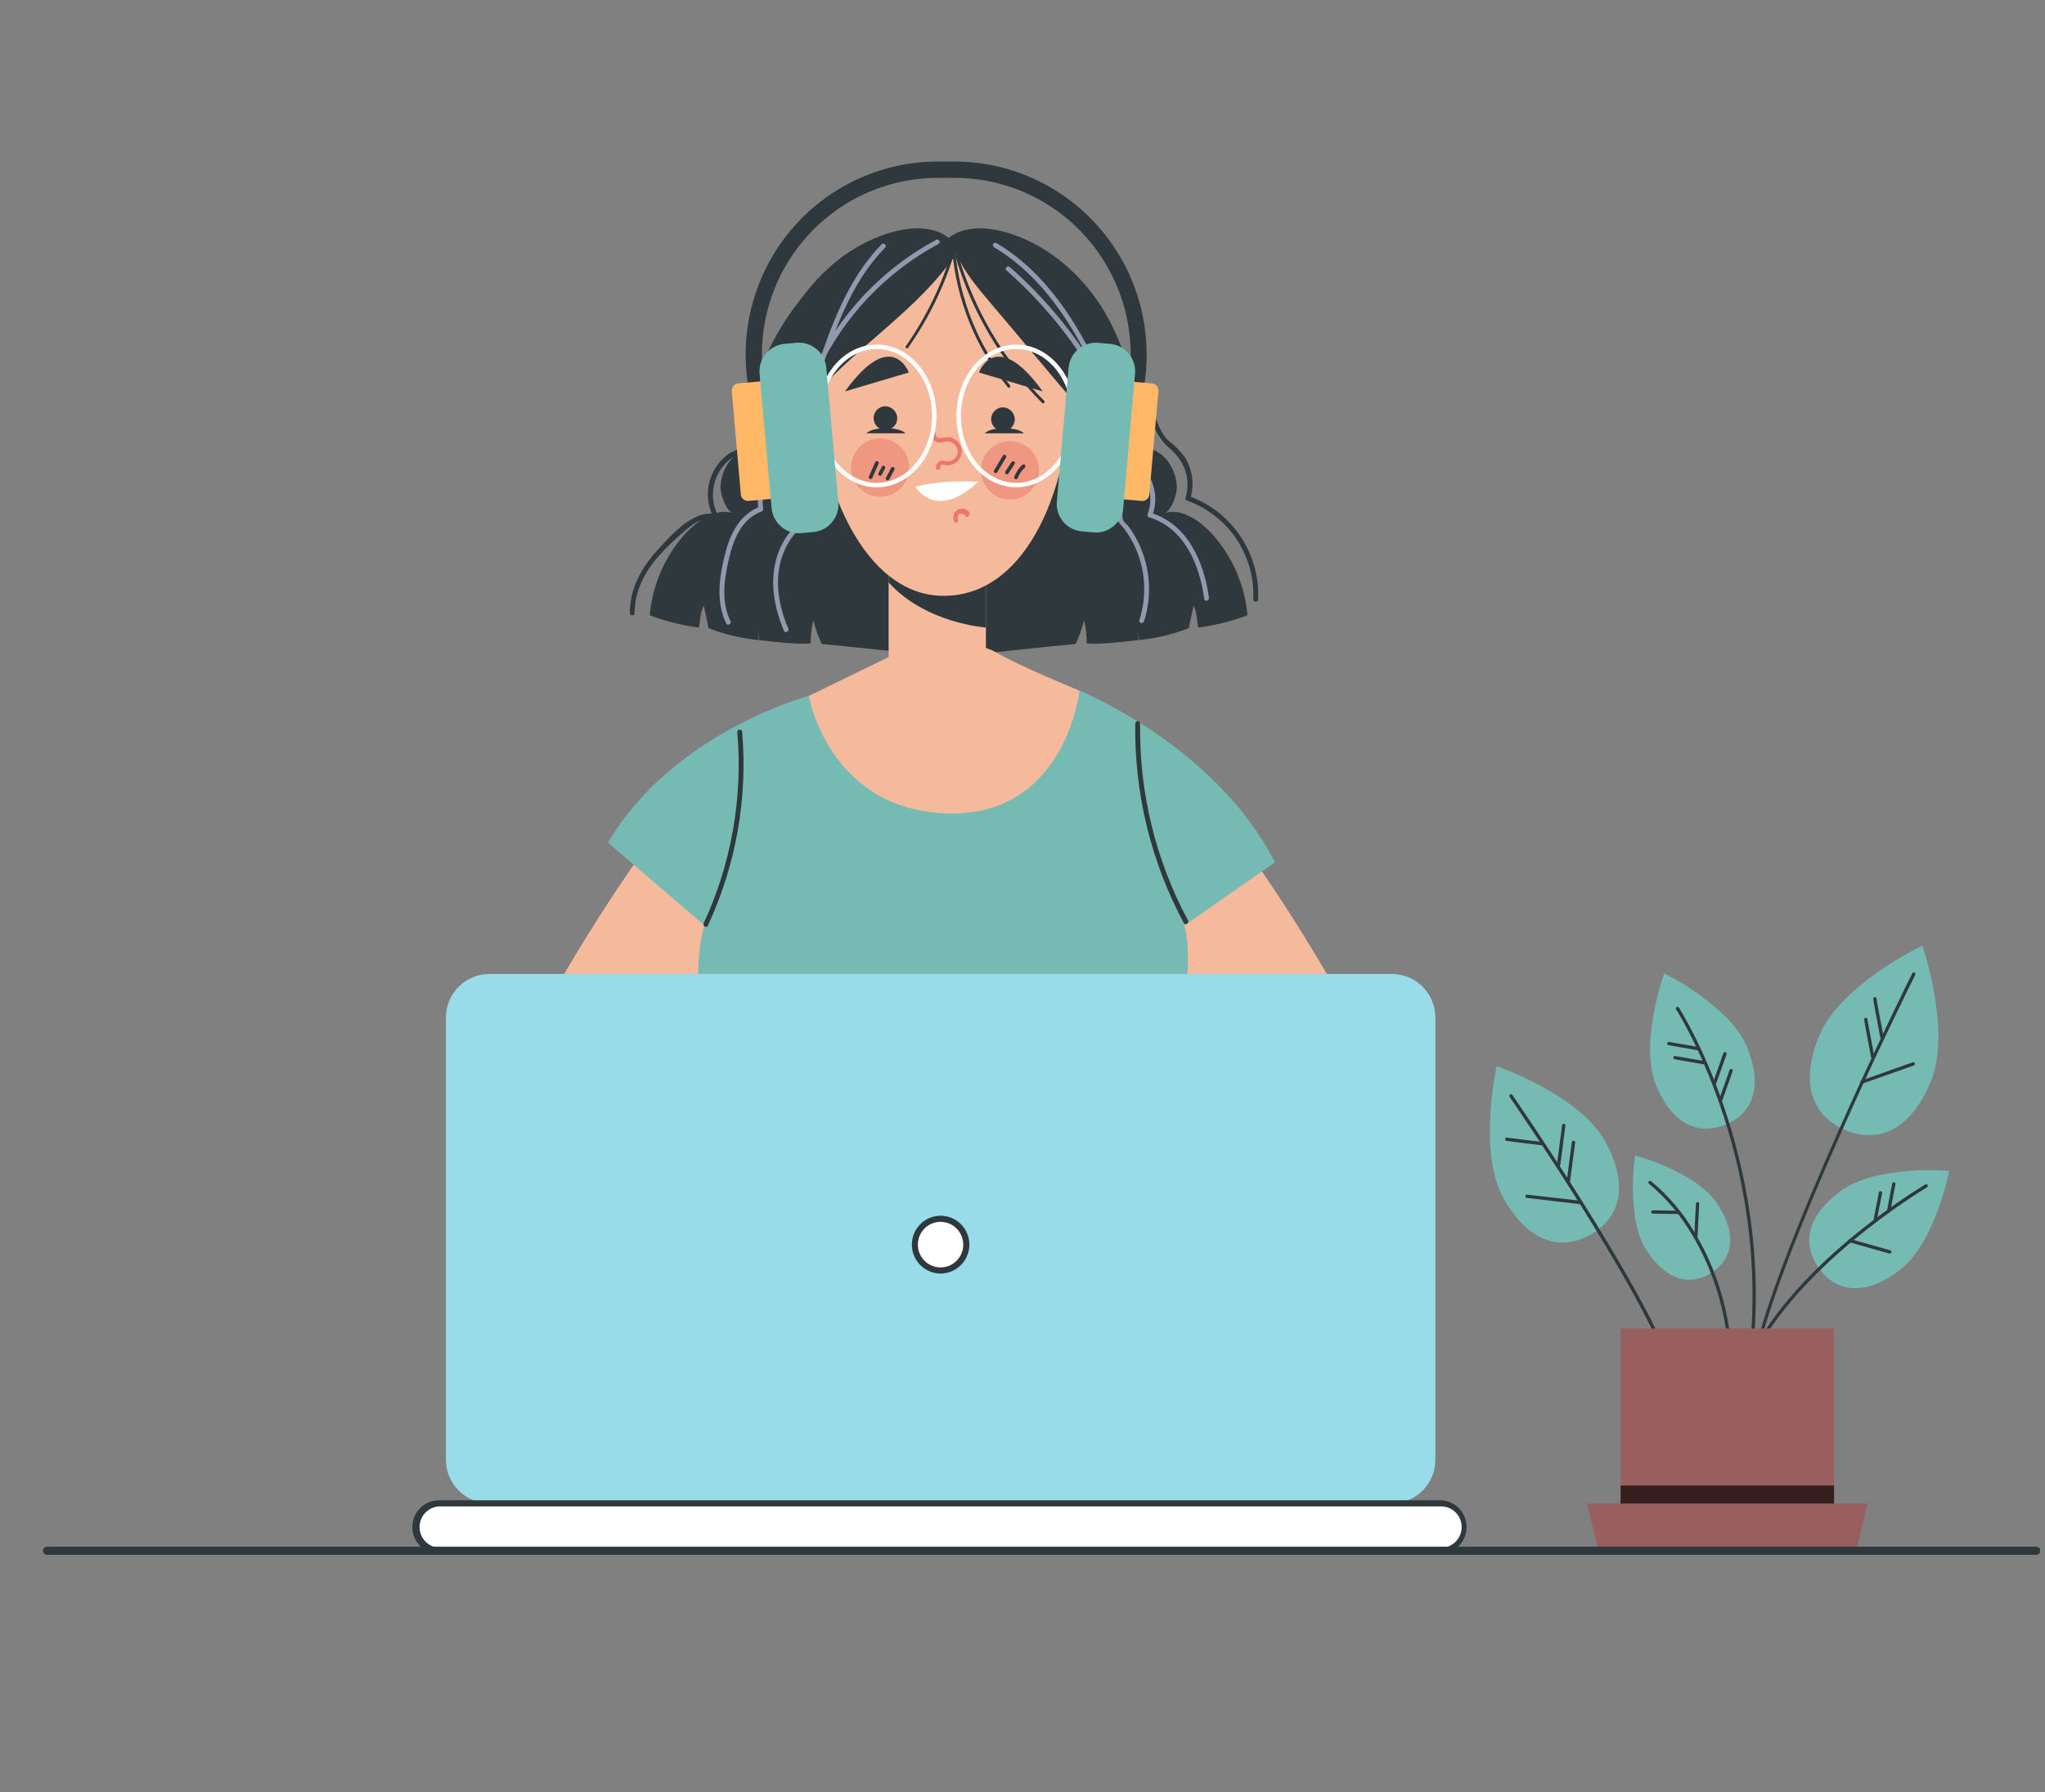 <svg width="397" height="348" viewBox="0 0 397 348" fill="none" xmlns="http://www.w3.org/2000/svg">
<rect x="0" y="0" width="397" height="348" fill="#808080" stroke="none"/>
<g clip-path="url(#clip0_2308_26240)">
<path d="M311.564 221.512C316.557 230.545 314.201 236.667 308.759 239.728C303.317 242.789 296.876 241.625 291.853 232.592C286.831 223.56 290.555 207.01 290.555 207.01C290.555 207.01 306.532 212.48 311.564 221.512Z" fill="#75BAB3"/>
<path d="M374.793 210.081C370.669 219.967 364.169 221.914 358.217 219.405C352.266 216.896 349.081 210.864 353.225 200.978C357.369 191.092 373.195 183.585 373.195 183.585C373.195 183.585 378.927 200.185 374.793 210.081Z" fill="#75BAB3"/>
<path d="M368.742 246.643C361.752 251.932 356.4 250.657 353.214 246.392C350.029 242.126 350.219 236.596 357.208 231.337C364.198 226.078 378.407 227.323 378.407 227.323C378.407 227.323 375.701 241.364 368.742 246.643Z" fill="#75BAB3"/>
<path d="M339.194 203.397C342.469 211.516 339.823 216.444 334.93 218.391C330.037 220.338 324.745 218.732 321.47 210.613C318.195 202.493 323.068 188.984 323.068 188.984C323.068 188.984 335.919 195.267 339.194 203.397Z" fill="#75BAB3"/>
<path d="M338.924 266.374C338.885 266.384 338.844 266.384 338.804 266.374C338.726 266.341 338.664 266.278 338.63 266.2C338.597 266.121 338.595 266.033 338.625 265.953C346.613 246.071 373.494 230.133 373.763 229.972C373.8 229.951 373.84 229.937 373.882 229.931C373.924 229.926 373.967 229.929 374.008 229.94C374.049 229.951 374.087 229.971 374.12 229.997C374.154 230.023 374.182 230.056 374.203 230.093C374.224 230.129 374.239 230.169 374.245 230.211C374.251 230.253 374.249 230.295 374.239 230.336C374.229 230.377 374.21 230.416 374.185 230.45C374.16 230.484 374.129 230.513 374.093 230.534C373.823 230.685 347.132 246.522 339.224 266.193C339.198 266.25 339.155 266.298 339.102 266.33C339.048 266.363 338.986 266.378 338.924 266.374Z" fill="#2F383C"/>
<path d="M340.214 266.375C340.171 266.369 340.131 266.354 340.094 266.332C340.058 266.31 340.026 266.281 340.001 266.246C339.976 266.212 339.958 266.172 339.948 266.131C339.938 266.089 339.937 266.046 339.944 266.004C343.139 245.76 370.998 189.336 371.248 188.955C371.296 188.883 371.37 188.833 371.454 188.816C371.538 188.799 371.626 188.816 371.697 188.864C371.769 188.912 371.819 188.987 371.835 189.071C371.852 189.156 371.835 189.244 371.787 189.316C371.488 189.818 343.828 245.519 340.583 266.104C340.568 266.188 340.522 266.264 340.453 266.314C340.384 266.365 340.298 266.387 340.214 266.375Z" fill="#2F383C"/>
<path d="M339.145 269.064H339.085C339.002 269.05 338.928 269.002 338.879 268.933C338.831 268.863 338.811 268.777 338.826 268.693C345.576 227.544 325.595 196.291 325.386 195.98C325.34 195.909 325.324 195.823 325.34 195.74C325.357 195.658 325.406 195.585 325.475 195.538C325.547 195.492 325.634 195.475 325.718 195.492C325.802 195.509 325.876 195.558 325.925 195.628C326.124 195.939 346.255 227.413 339.455 268.803C339.443 268.877 339.405 268.944 339.348 268.991C339.292 269.039 339.22 269.065 339.145 269.064Z" fill="#2F383C"/>
<path d="M333.383 233.726C337.507 239.998 336.099 244.565 332.325 247.074C328.55 249.583 323.807 249.081 319.683 242.819C315.559 236.556 317.407 224.342 317.407 224.342C317.407 224.342 329.239 227.443 333.383 233.726Z" fill="#75BAB3"/>
<path d="M336.039 270.901C335.997 270.898 335.956 270.887 335.919 270.869C335.881 270.85 335.847 270.824 335.819 270.793C335.791 270.761 335.77 270.724 335.756 270.684C335.743 270.644 335.737 270.602 335.74 270.56C336.399 255.987 332.115 245.7 328.421 239.628C326.243 235.908 323.439 232.597 320.133 229.842C320.066 229.79 320.021 229.715 320.008 229.63C319.995 229.546 320.015 229.46 320.063 229.391C320.088 229.357 320.12 229.329 320.157 229.307C320.193 229.286 320.233 229.272 320.275 229.266C320.317 229.261 320.359 229.264 320.4 229.275C320.441 229.286 320.479 229.305 320.512 229.33C323.881 232.117 326.737 235.476 328.95 239.256C332.704 245.409 337.048 255.836 336.379 270.59C336.374 270.676 336.335 270.756 336.272 270.815C336.209 270.873 336.125 270.904 336.039 270.901Z" fill="#2F383C"/>
<path d="M324.475 266.375C324.408 266.375 324.343 266.354 324.289 266.315C324.235 266.275 324.195 266.218 324.176 266.154C318.793 250.246 293.321 213.363 293.071 212.961C293.046 212.927 293.029 212.887 293.02 212.846C293.01 212.804 293.009 212.761 293.017 212.719C293.024 212.677 293.04 212.636 293.063 212.601C293.086 212.565 293.116 212.534 293.151 212.51C293.184 212.484 293.223 212.465 293.264 212.455C293.304 212.445 293.347 212.444 293.389 212.451C293.43 212.459 293.469 212.475 293.504 212.499C293.539 212.523 293.568 212.554 293.59 212.59C293.85 212.961 319.373 249.925 324.785 265.923C324.808 266.004 324.801 266.091 324.764 266.168C324.727 266.244 324.663 266.303 324.585 266.335L324.475 266.375Z" fill="#2F383C"/>
<path d="M365.336 201.67C365.262 201.668 365.19 201.641 365.132 201.594C365.075 201.546 365.034 201.482 365.016 201.409C364.607 199.241 363.648 194.173 363.648 193.922C363.648 193.837 363.682 193.755 363.742 193.695C363.802 193.634 363.883 193.601 363.968 193.601C364.052 193.6 364.133 193.633 364.194 193.69C364.255 193.748 364.292 193.827 364.297 193.912C364.297 194.223 365.126 198.488 365.656 201.288C365.668 201.373 365.648 201.459 365.6 201.53C365.552 201.601 365.479 201.651 365.396 201.67H365.336Z" fill="#2F383C"/>
<path d="M363.568 205.624C363.495 205.623 363.424 205.597 363.367 205.549C363.311 205.502 363.273 205.436 363.259 205.363C362.839 203.196 361.881 198.127 361.881 197.876C361.894 197.8 361.934 197.73 361.994 197.68C362.053 197.63 362.128 197.603 362.205 197.603C362.283 197.603 362.358 197.63 362.417 197.68C362.477 197.73 362.516 197.8 362.53 197.876C362.53 198.187 363.359 202.453 363.888 205.253C363.902 205.337 363.883 205.423 363.835 205.493C363.786 205.562 363.712 205.61 363.628 205.624H363.568Z" fill="#2F383C"/>
<path d="M361.402 210.431C361.328 210.429 361.258 210.401 361.202 210.351C361.146 210.302 361.11 210.235 361.098 210.162C361.086 210.088 361.1 210.013 361.137 209.948C361.175 209.884 361.233 209.835 361.303 209.809L371.328 206.256C371.367 206.242 371.409 206.236 371.451 206.239C371.492 206.241 371.533 206.252 371.57 206.271C371.607 206.29 371.641 206.316 371.668 206.348C371.695 206.38 371.715 206.417 371.727 206.457C371.741 206.497 371.747 206.54 371.745 206.582C371.743 206.625 371.732 206.667 371.713 206.705C371.695 206.743 371.669 206.777 371.637 206.805C371.605 206.834 371.568 206.855 371.528 206.869L361.472 210.421L361.402 210.431Z" fill="#2F383C"/>
<path d="M329.777 203.938H329.727L323.946 202.934C323.904 202.928 323.863 202.914 323.827 202.892C323.79 202.87 323.758 202.84 323.733 202.806C323.708 202.771 323.69 202.732 323.68 202.69C323.671 202.649 323.669 202.605 323.676 202.563C323.693 202.481 323.741 202.408 323.81 202.359C323.878 202.311 323.963 202.29 324.046 202.302L329.827 203.306C329.912 203.312 329.991 203.353 330.046 203.418C330.101 203.483 330.128 203.567 330.122 203.652C330.115 203.737 330.075 203.816 330.011 203.872C329.946 203.927 329.862 203.955 329.777 203.948V203.938Z" fill="#2F383C"/>
<path d="M330.957 206.669H330.897L325.126 205.665C325.084 205.66 325.043 205.647 325.007 205.626C324.971 205.605 324.939 205.577 324.913 205.543C324.888 205.509 324.87 205.47 324.86 205.429C324.85 205.388 324.849 205.345 324.856 205.304C324.862 205.261 324.876 205.221 324.898 205.184C324.92 205.147 324.949 205.115 324.984 205.09C325.018 205.065 325.057 205.047 325.099 205.037C325.14 205.027 325.183 205.026 325.225 205.033L331.007 206.036C331.049 206.042 331.089 206.057 331.125 206.079C331.161 206.101 331.192 206.131 331.217 206.166C331.241 206.2 331.258 206.24 331.267 206.282C331.275 206.323 331.275 206.366 331.267 206.408C331.255 206.481 331.217 206.548 331.16 206.596C331.103 206.644 331.031 206.67 330.957 206.669Z" fill="#2F383C"/>
<path d="M332.884 210.543C332.849 210.553 332.811 210.553 332.775 210.543C332.734 210.529 332.697 210.508 332.665 210.48C332.634 210.452 332.608 210.417 332.589 210.379C332.57 210.341 332.56 210.299 332.557 210.257C332.555 210.214 332.561 210.171 332.575 210.131L334.572 204.481C334.585 204.44 334.607 204.403 334.635 204.372C334.663 204.34 334.697 204.314 334.736 204.296C334.774 204.279 334.816 204.269 334.858 204.268C334.9 204.267 334.942 204.274 334.981 204.29C335.022 204.305 335.059 204.327 335.091 204.356C335.122 204.386 335.148 204.421 335.165 204.46C335.183 204.5 335.193 204.542 335.194 204.585C335.195 204.629 335.187 204.671 335.171 204.712L333.174 210.352C333.149 210.408 333.109 210.456 333.057 210.49C333.006 210.524 332.946 210.542 332.884 210.543Z" fill="#2F383C"/>
<path d="M334.062 213.824C334.026 213.834 333.988 213.834 333.952 213.824C333.912 213.811 333.875 213.789 333.844 213.761C333.812 213.733 333.787 213.698 333.769 213.659C333.751 213.621 333.741 213.579 333.74 213.537C333.739 213.494 333.747 213.452 333.763 213.412L335.76 207.762C335.773 207.722 335.794 207.685 335.823 207.653C335.851 207.621 335.885 207.596 335.923 207.578C335.962 207.56 336.003 207.55 336.046 207.549C336.088 207.548 336.13 207.555 336.169 207.571C336.209 207.585 336.246 207.606 336.278 207.635C336.309 207.663 336.335 207.697 336.353 207.736C336.37 207.774 336.38 207.816 336.381 207.859C336.382 207.901 336.375 207.943 336.359 207.983L334.362 213.633C334.336 213.691 334.294 213.74 334.241 213.774C334.187 213.808 334.125 213.825 334.062 213.824Z" fill="#2F383C"/>
<path d="M299.323 222.375L292.473 221.512C292.389 221.499 292.313 221.455 292.261 221.387C292.209 221.32 292.184 221.235 292.193 221.15C292.198 221.108 292.211 221.068 292.232 221.031C292.253 220.995 292.281 220.963 292.315 220.937C292.349 220.912 292.387 220.894 292.428 220.884C292.469 220.874 292.511 220.872 292.553 220.879L299.403 221.732C299.486 221.745 299.562 221.79 299.614 221.857C299.667 221.924 299.691 222.009 299.682 222.094C299.677 222.136 299.664 222.177 299.643 222.214C299.622 222.251 299.594 222.284 299.561 222.31C299.528 222.336 299.489 222.355 299.448 222.366C299.407 222.378 299.365 222.38 299.323 222.375Z" fill="#2F383C"/>
<path d="M306.713 233.787L296.438 232.592C296.393 232.592 296.348 232.583 296.307 232.564C296.265 232.545 296.229 232.518 296.199 232.483C296.169 232.449 296.146 232.409 296.133 232.365C296.12 232.322 296.116 232.276 296.122 232.231C296.127 232.186 296.143 232.142 296.166 232.103C296.19 232.065 296.222 232.031 296.259 232.006C296.297 231.98 296.339 231.963 296.384 231.955C296.428 231.947 296.474 231.949 296.518 231.96L306.793 233.134C306.869 233.148 306.938 233.188 306.988 233.248C307.038 233.307 307.065 233.383 307.065 233.461C307.065 233.539 307.038 233.614 306.988 233.674C306.938 233.733 306.869 233.773 306.793 233.787H306.713Z" fill="#2F383C"/>
<path d="M302.539 226.47C302.455 226.457 302.379 226.413 302.327 226.346C302.275 226.278 302.251 226.193 302.26 226.109L303.258 218.461C303.263 218.419 303.276 218.378 303.297 218.342C303.318 218.305 303.346 218.273 303.38 218.248C303.413 218.222 303.452 218.204 303.493 218.194C303.534 218.184 303.576 218.183 303.618 218.19C303.659 218.194 303.7 218.206 303.737 218.226C303.773 218.246 303.806 218.273 303.832 218.306C303.858 218.338 303.877 218.376 303.889 218.417C303.9 218.457 303.903 218.5 303.897 218.541L302.899 226.189C302.894 226.231 302.88 226.272 302.86 226.309C302.839 226.346 302.811 226.379 302.777 226.405C302.744 226.431 302.706 226.45 302.665 226.462C302.624 226.473 302.581 226.476 302.539 226.47Z" fill="#2F383C"/>
<path d="M304.425 229.772C304.383 229.767 304.342 229.753 304.305 229.733C304.268 229.712 304.236 229.684 304.21 229.65C304.184 229.616 304.165 229.578 304.154 229.537C304.143 229.496 304.14 229.453 304.145 229.41L305.144 221.773C305.149 221.731 305.163 221.69 305.184 221.653C305.204 221.616 305.232 221.584 305.266 221.557C305.299 221.531 305.337 221.512 305.378 221.501C305.419 221.49 305.461 221.486 305.503 221.492C305.545 221.497 305.586 221.511 305.623 221.532C305.659 221.553 305.692 221.581 305.718 221.614C305.744 221.648 305.763 221.686 305.774 221.727C305.785 221.768 305.788 221.811 305.783 221.853L304.784 229.491C304.779 229.533 304.766 229.574 304.745 229.611C304.725 229.648 304.697 229.681 304.663 229.707C304.63 229.733 304.591 229.752 304.551 229.763C304.51 229.775 304.467 229.777 304.425 229.772Z" fill="#2F383C"/>
<path d="M325.715 235.714L320.872 235.634C320.788 235.634 320.706 235.6 320.646 235.539C320.586 235.479 320.553 235.398 320.553 235.312C320.555 235.228 320.59 235.148 320.649 235.088C320.709 235.028 320.788 234.994 320.872 234.991L325.715 235.071C325.758 235.071 325.8 235.08 325.84 235.097C325.879 235.114 325.915 235.138 325.945 235.169C325.975 235.2 325.998 235.237 326.013 235.277C326.029 235.317 326.036 235.36 326.035 235.403C326.032 235.486 325.997 235.565 325.938 235.623C325.878 235.681 325.798 235.714 325.715 235.714Z" fill="#2F383C"/>
<path d="M329.22 240.32C329.134 240.315 329.054 240.276 328.996 240.213C328.938 240.149 328.908 240.065 328.91 239.979L329.24 233.686C329.245 233.604 329.28 233.526 329.34 233.468C329.399 233.411 329.477 233.377 329.559 233.375C329.602 233.376 329.644 233.386 329.683 233.404C329.722 233.422 329.757 233.448 329.786 233.48C329.815 233.511 329.837 233.549 329.851 233.589C329.866 233.63 329.872 233.673 329.869 233.716L329.549 240.009C329.544 240.093 329.507 240.173 329.446 240.23C329.385 240.288 329.304 240.32 329.22 240.32Z" fill="#2F383C"/>
<path d="M366.625 235.473H366.555C366.512 235.46 366.473 235.439 366.439 235.411C366.405 235.383 366.376 235.348 366.356 235.309C366.335 235.27 366.323 235.227 366.319 235.182C366.316 235.138 366.321 235.094 366.335 235.051L367.334 229.802C367.351 229.719 367.4 229.645 367.472 229.598C367.543 229.551 367.63 229.534 367.713 229.552C367.796 229.569 367.87 229.619 367.916 229.69C367.963 229.762 367.98 229.849 367.963 229.933L366.964 235.172C366.963 235.215 366.953 235.257 366.935 235.295C366.917 235.334 366.891 235.368 366.859 235.397C366.828 235.425 366.79 235.446 366.75 235.459C366.709 235.473 366.667 235.477 366.625 235.473Z" fill="#2F383C"/>
<path d="M364.047 237.169H363.987C363.905 237.15 363.833 237.099 363.787 237.028C363.74 236.957 363.723 236.871 363.738 236.787L364.736 231.538C364.755 231.456 364.805 231.383 364.876 231.337C364.947 231.29 365.032 231.272 365.116 231.287C365.158 231.295 365.198 231.31 365.235 231.334C365.271 231.357 365.302 231.387 365.326 231.423C365.35 231.458 365.367 231.499 365.376 231.541C365.384 231.583 365.384 231.627 365.375 231.669L364.337 236.908C364.325 236.978 364.291 237.042 364.238 237.09C364.185 237.137 364.118 237.165 364.047 237.169Z" fill="#2F383C"/>
<path d="M366.863 243.381H366.773L359.064 241.203C359.024 241.192 358.986 241.172 358.953 241.145C358.92 241.119 358.892 241.086 358.872 241.048C358.852 241.011 358.839 240.97 358.834 240.928C358.829 240.886 358.833 240.843 358.845 240.802C358.857 240.761 358.876 240.723 358.903 240.69C358.929 240.657 358.962 240.629 358.999 240.608C359.036 240.588 359.077 240.575 359.119 240.57C359.161 240.566 359.204 240.569 359.244 240.581L366.953 242.759C367.029 242.779 367.096 242.826 367.14 242.892C367.184 242.958 367.202 243.037 367.191 243.116C367.18 243.194 367.14 243.266 367.079 243.317C367.019 243.368 366.942 243.394 366.863 243.391V243.381Z" fill="#2F383C"/>
<path d="M356.03 257.934H314.631V298.059H356.03V257.934Z" fill="#995F5F"/>
<path d="M356.051 288.424H314.611V293.181H356.051V288.424Z" fill="#351F1E"/>
<path d="M360.343 301.09H310.316L308.1 291.927H362.56L360.343 301.09Z" fill="#995F5F"/>
<path d="M139.447 261.427C126.282 249.329 114.554 235.739 104.498 220.93C102.002 217.257 99.506 213.132 99.945 208.706C100.345 206.218 101.224 203.831 102.531 201.681C112.115 183.525 123.353 166.303 136.102 150.234C140.985 158.073 145.389 165.018 149.353 173.318C150.411 175.556 149.183 170.839 149.353 173.318C149.752 179.249 128.383 203.748 125.468 208.947C120.086 218.632 140.236 226.119 141.235 237.169C142.233 248.219 142.842 250.869 139.447 261.427Z" fill="#F5BA9C"/>
<path d="M227.657 261.427C240.82 249.326 252.547 235.737 262.606 220.93C265.102 217.257 267.599 213.132 267.159 208.706C266.755 206.219 265.877 203.833 264.573 201.681C254.99 183.525 243.752 166.303 231.002 150.234C226.11 158.073 221.716 165.018 217.752 173.318C216.683 175.556 217.912 170.839 217.752 173.318C217.352 179.249 238.721 203.748 241.637 208.947C247.019 218.632 226.868 226.119 225.87 237.169C224.871 248.219 224.262 250.869 227.657 261.427Z" fill="#F5BA9C"/>
<path d="M135.673 121.851C135.942 120.727 135.902 118.539 136.671 117.656C136.871 118.971 137.34 120.667 137.54 121.951C140.645 123.165 143.9 123.945 147.216 124.27C147.286 123.688 147.356 123.116 147.406 122.554C147.406 123.106 147.336 123.688 147.316 124.28C150.152 124.571 154.655 125.193 157.391 124.902C157.359 123.396 157.533 121.894 157.91 120.436C158.281 122.027 158.827 123.572 159.538 125.043C165.759 125.605 172.049 126.337 178.31 126.97C197.462 108.844 190.183 72.964 184.831 46.819C182.235 44.049 177.841 43.969 174.186 44.812C165.529 46.88 158.21 53.152 153.726 60.87C149.243 68.588 147.416 77.661 147.276 86.603C142.283 87.025 140.186 90.879 139.887 94.221C139.747 95.757 140.765 98.727 142.053 99.57C138.858 98.657 135.383 101.156 133.067 103.585C129.089 107.972 126.654 113.55 126.137 119.462C129.215 120.619 132.414 121.42 135.673 121.851Z" fill="#2F383C"/>
<path d="M232.611 121.851C232.351 120.727 232.391 118.539 231.672 117.656C231.463 118.971 231.003 120.667 230.794 121.951C227.693 123.166 224.44 123.946 221.128 124.27C221.048 123.688 220.978 123.116 220.938 122.554C220.938 123.106 221.008 123.688 221.028 124.28C218.182 124.571 213.689 125.193 210.943 124.902C210.984 123.397 210.813 121.893 210.433 120.436C210.053 122.025 209.507 123.569 208.806 125.043C202.575 125.605 196.284 126.337 190.033 126.97C170.871 108.844 178.161 72.964 183.513 46.819C186.099 44.049 190.503 43.969 194.157 44.812C202.805 46.88 210.134 53.152 214.617 60.87C219.101 68.588 220.928 77.661 221.068 86.603C226.061 87.025 228.148 90.879 228.457 94.221C228.597 95.757 227.568 98.727 226.29 99.57C229.476 98.657 232.961 101.156 235.227 103.585C239.212 107.968 241.651 113.548 242.167 119.462C239.082 120.621 235.876 121.422 232.611 121.851Z" fill="#2F383C"/>
<path d="M209.565 134.105L183.303 145.798L157.052 135.099C157.052 135.099 130.581 142.125 118.039 163.612L136.752 179.67C136.752 179.67 132.648 190.921 139.508 212.208C146.158 232.843 132.098 284.099 132.098 284.099C139.737 286.359 147.521 288.093 155.394 289.287C163.491 290.628 171.683 291.3 179.888 291.295H186.728C194.934 291.3 203.126 290.628 211.223 289.287C219.099 288.106 226.886 286.386 234.528 284.139C234.528 284.139 219.55 233.214 226.041 211.435C233.101 187.72 229.875 179.711 229.875 179.711L247.509 167.436C235.966 144.724 209.565 134.105 209.565 134.105Z" fill="#75BAB3"/>
<path d="M137.43 179.68C142.879 167.963 145.172 155.012 144.08 142.124C144.08 141.522 143.081 141.512 143.131 142.124C144.234 154.863 141.985 167.669 136.611 179.259C136.351 179.801 137.17 180.262 137.43 179.731V179.68Z" fill="#2F383C"/>
<path d="M230.624 178.707C224.336 166.972 221.136 153.816 221.328 140.488C221.328 140.363 221.278 140.243 221.19 140.155C221.102 140.066 220.983 140.017 220.859 140.017C220.734 140.017 220.615 140.066 220.527 140.155C220.439 140.243 220.389 140.363 220.389 140.488C220.193 153.984 223.434 167.307 229.806 179.188C230.095 179.73 230.914 179.249 230.624 178.707Z" fill="#2F383C"/>
<path d="M164.63 223.137C174.334 226.806 184.664 228.511 195.026 228.156C195.635 228.156 195.635 227.152 195.026 227.152C184.75 227.513 174.505 225.828 164.88 222.194C164.311 221.973 164.071 222.897 164.63 223.107V223.137Z" fill="#2F383C"/>
<path d="M172.029 230.394L192 232.241C192.609 232.301 192.609 231.348 192 231.298L172.029 229.451C171.42 229.391 171.43 230.344 172.029 230.394Z" fill="#2F383C"/>
<path d="M174.396 126.658L157.021 135.119C157.021 135.119 160.786 157.199 183.842 157.932C206.898 158.664 209.565 134.105 209.565 134.105C209.565 134.105 197.991 129.378 193.318 126.638C187.477 123.226 174.396 126.658 174.396 126.658Z" fill="#F5BA9C"/>
<path d="M216.846 87.056C218.695 83.012 217.403 78.444 213.961 76.854C210.518 75.264 206.228 77.254 204.379 81.298C202.53 85.343 203.822 89.91 207.265 91.5C210.707 93.09 214.997 91.1 216.846 87.056Z" fill="#F5BA9C"/>
<path d="M149.713 87.065C151.56 91.08 155.844 93.087 159.289 91.511C162.734 89.936 164.022 85.349 162.175 81.304C160.327 77.26 156.034 75.283 152.599 76.868C149.164 78.454 147.856 83.021 149.713 87.065Z" fill="#F5BA9C"/>
<path d="M181.954 142.717C179.45 142.715 177.048 141.713 175.277 139.933C173.507 138.153 172.51 135.74 172.508 133.223V104.579H191.4V133.163C191.408 134.414 191.17 135.656 190.698 136.814C190.227 137.973 189.533 139.027 188.655 139.915C187.777 140.803 186.733 141.508 185.583 141.989C184.433 142.47 183.2 142.717 181.954 142.717Z" fill="#F5BA9C"/>
<path d="M172.508 110.139C172.508 110.139 179.637 116.672 191.4 113.15V121.851C191.4 121.851 179.557 120.988 172.508 113.069V110.139Z" fill="#2F383C"/>
<path d="M160.376 62.526C159.049 66.461 158.401 70.596 158.459 74.75C158.459 93.408 167.575 115.689 183.162 115.689C199.958 115.689 207.866 93.408 207.866 74.75C207.919 70.596 207.271 66.463 205.949 62.526L185.599 49.288L160.376 62.526Z" fill="#F5BA9C"/>
<path d="M180.827 84.276C180.82 84.5 180.859 84.723 180.942 84.931C181.026 85.139 181.151 85.328 181.311 85.484C181.47 85.641 181.661 85.763 181.87 85.841C182.079 85.92 182.302 85.954 182.525 85.942C183.027 85.829 183.538 85.755 184.052 85.721C184.462 85.769 184.849 85.933 185.171 86.192C185.497 86.432 185.736 86.774 185.85 87.164C185.963 87.554 185.946 87.971 185.8 88.35C185.641 88.728 185.372 89.047 185.027 89.266C184.683 89.485 184.28 89.593 183.873 89.575C183.343 89.575 182.874 89.284 182.385 89.575C182.162 89.699 181.979 89.886 181.859 90.112C181.738 90.338 181.685 90.594 181.706 90.849C181.766 91.361 182.574 91.371 182.515 90.849C182.498 90.756 182.506 90.659 182.538 90.57C182.569 90.48 182.623 90.4 182.694 90.338C182.781 90.278 182.882 90.241 182.986 90.231C183.091 90.22 183.197 90.236 183.293 90.277C183.72 90.383 184.165 90.383 184.592 90.277C185.005 90.172 185.391 89.976 185.721 89.704C186.05 89.432 186.316 89.089 186.499 88.702C186.656 88.299 186.72 87.865 186.683 87.434C186.646 87.002 186.511 86.585 186.288 86.215C186.065 85.845 185.759 85.532 185.396 85.3C185.032 85.068 184.62 84.923 184.192 84.878C183.65 84.874 183.109 84.941 182.584 85.079C182.463 85.102 182.339 85.097 182.22 85.064C182.101 85.031 181.991 84.971 181.899 84.889C181.808 84.806 181.736 84.703 181.69 84.588C181.644 84.473 181.626 84.349 181.636 84.225C181.636 83.704 180.857 83.704 180.827 84.225V84.276Z" fill="#EC766E"/>
<path d="M188.375 99.791C188.219 99.447 187.961 99.16 187.636 98.968C187.332 98.798 186.986 98.718 186.638 98.737C186.275 98.773 185.933 98.923 185.66 99.167C185.388 99.41 185.199 99.734 185.12 100.092C185.033 100.503 185.089 100.932 185.28 101.306C185.307 101.351 185.344 101.39 185.386 101.421C185.429 101.451 185.478 101.473 185.529 101.484C185.58 101.496 185.633 101.496 185.685 101.486C185.736 101.476 185.786 101.456 185.829 101.427C185.917 101.369 185.98 101.279 186.002 101.176C186.024 101.072 186.005 100.964 185.949 100.875C185.949 100.805 185.949 100.945 185.949 100.875V100.794V100.694C185.949 100.754 185.949 100.694 185.949 100.694C185.944 100.634 185.944 100.574 185.949 100.513C185.949 100.453 185.949 100.584 185.949 100.513C185.949 100.443 185.949 100.443 185.949 100.413C185.949 100.383 185.949 100.293 185.949 100.232C185.949 100.172 185.949 100.232 185.949 100.232C185.945 100.202 185.945 100.172 185.949 100.142C185.973 100.085 186.003 100.032 186.039 99.981C186.039 99.911 185.979 100.042 186.039 99.981L186.099 99.911C186.117 99.883 186.141 99.859 186.169 99.841C186.169 99.841 186.249 99.781 186.169 99.841C186.089 99.901 186.169 99.841 186.169 99.841L186.249 99.791H186.328H186.418C186.468 99.791 186.418 99.791 186.418 99.791C186.418 99.791 186.558 99.791 186.598 99.791C186.628 99.786 186.658 99.786 186.688 99.791C186.688 99.791 186.608 99.791 186.688 99.791H186.748H186.918C186.918 99.791 187.027 99.791 186.977 99.791C187.047 99.818 187.114 99.852 187.177 99.891L187.267 99.972L187.337 100.042V100.122C187.337 100.122 187.417 100.273 187.337 100.122C187.375 100.22 187.445 100.302 187.537 100.353C187.636 100.393 187.747 100.393 187.846 100.353C187.946 100.316 188.028 100.243 188.076 100.148C188.124 100.053 188.135 99.944 188.106 99.841L188.375 99.791Z" fill="#EC766E"/>
<path d="M176.502 90.779C176.502 91.9 176.171 92.997 175.551 93.929C174.932 94.862 174.05 95.589 173.019 96.018C171.989 96.447 170.854 96.559 169.76 96.341C168.665 96.122 167.66 95.582 166.871 94.789C166.082 93.996 165.545 92.985 165.327 91.885C165.109 90.785 165.221 89.645 165.648 88.609C166.075 87.573 166.798 86.687 167.726 86.064C168.654 85.441 169.745 85.108 170.86 85.108C172.357 85.108 173.792 85.706 174.85 86.769C175.908 87.833 176.502 89.275 176.502 90.779Z" fill="#EF9780"/>
<path d="M201.715 91.31C201.715 92.432 201.384 93.528 200.764 94.461C200.144 95.393 199.263 96.12 198.232 96.549C197.201 96.978 196.067 97.091 194.973 96.872C193.878 96.653 192.873 96.113 192.084 95.32C191.295 94.527 190.758 93.516 190.54 92.416C190.322 91.317 190.434 90.176 190.861 89.14C191.288 88.104 192.011 87.218 192.939 86.595C193.867 85.972 194.958 85.64 196.073 85.64C197.57 85.64 199.005 86.237 200.063 87.3C201.121 88.364 201.715 89.806 201.715 91.31Z" fill="#EF9780"/>
<path d="M176.423 72.321C176.423 72.321 173.128 63.389 164.041 75.995L176.423 72.321Z" fill="#2F383C"/>
<path d="M190.043 72.321C190.043 72.321 193.338 63.389 202.425 75.995L190.043 72.321Z" fill="#2F383C"/>
<path d="M174.186 81.335C174.157 81.784 173.997 82.215 173.728 82.575C173.458 82.934 173.089 83.207 172.667 83.358C172.245 83.51 171.788 83.534 171.353 83.428C170.917 83.322 170.522 83.09 170.216 82.761C169.91 82.432 169.707 82.02 169.631 81.576C169.555 81.132 169.61 80.676 169.789 80.263C169.968 79.85 170.263 79.499 170.638 79.252C171.013 79.006 171.451 78.875 171.899 78.876C172.526 78.9 173.118 79.171 173.547 79.632C173.975 80.093 174.205 80.705 174.186 81.335Z" fill="#2F383C"/>
<path d="M175.794 84.135C175.284 83.562 173.796 83.131 172.009 83.131C170.222 83.131 168.734 83.542 168.225 84.135H175.794Z" fill="#2F383C"/>
<path d="M197.004 81.555C196.973 82.004 196.812 82.434 196.541 82.792C196.27 83.15 195.901 83.421 195.479 83.57C195.057 83.721 194.6 83.743 194.165 83.636C193.731 83.529 193.337 83.296 193.032 82.967C192.727 82.638 192.524 82.226 192.449 81.783C192.373 81.339 192.429 80.883 192.608 80.471C192.787 80.059 193.082 79.708 193.457 79.462C193.831 79.216 194.269 79.085 194.717 79.086C195.029 79.096 195.335 79.168 195.619 79.298C195.903 79.428 196.159 79.613 196.371 79.843C196.584 80.072 196.749 80.341 196.857 80.635C196.966 80.929 197.016 81.242 197.004 81.555Z" fill="#2F383C"/>
<path d="M198.761 84.135C198.251 83.562 196.763 83.131 194.976 83.131C193.189 83.131 191.691 83.542 191.182 84.135H198.761Z" fill="#2F383C"/>
<path d="M189.874 93.539C189.874 93.539 182.634 101.207 177.682 94.543C177.682 94.543 182.045 93.127 189.874 93.539Z" fill="white"/>
<path d="M152.278 80.703C152.727 80.669 153.178 80.729 153.602 80.879C154.027 81.029 154.416 81.267 154.745 81.576C155.424 82.089 156.006 82.722 156.462 83.442C157.439 85.059 157.873 86.948 157.7 88.832C157.7 89.294 158.389 89.294 158.419 88.832C158.599 86.705 158.049 84.58 156.861 82.81C156.326 82.022 155.648 81.341 154.864 80.803C154.479 80.482 154.031 80.246 153.55 80.109C153.068 79.972 152.564 79.939 152.069 80.01C151.986 80.043 151.919 80.105 151.879 80.185C151.84 80.264 151.831 80.356 151.855 80.442C151.878 80.528 151.932 80.602 152.007 80.65C152.081 80.698 152.171 80.717 152.258 80.703H152.278Z" fill="#2F383C"/>
<path d="M156.703 83.663C155.997 84.145 155.433 84.81 155.071 85.587C154.71 86.364 154.562 87.225 154.646 88.079C154.648 88.174 154.687 88.264 154.754 88.332C154.821 88.399 154.911 88.438 155.005 88.44C155.052 88.44 155.099 88.431 155.143 88.413C155.186 88.394 155.226 88.368 155.259 88.334C155.293 88.301 155.319 88.261 155.337 88.217C155.355 88.173 155.365 88.126 155.365 88.079C155.282 87.35 155.396 86.612 155.694 85.943C155.993 85.274 156.465 84.698 157.062 84.275C157.442 84.024 157.062 83.392 156.703 83.663Z" fill="#2F383C"/>
<path d="M215.475 80.492C214.99 80.424 214.496 80.456 214.024 80.587C213.551 80.718 213.111 80.945 212.729 81.255C211.952 81.801 211.276 82.481 210.732 83.262C209.537 85.051 208.987 87.197 209.174 89.344C209.174 89.796 209.923 89.805 209.893 89.344C209.72 87.46 210.154 85.571 211.132 83.954C211.574 83.25 212.139 82.631 212.799 82.128C213.132 81.806 213.527 81.558 213.96 81.399C214.394 81.24 214.855 81.174 215.315 81.204C215.403 81.219 215.492 81.2 215.567 81.151C215.641 81.103 215.696 81.029 215.719 80.944C215.743 80.858 215.734 80.766 215.694 80.687C215.655 80.607 215.587 80.545 215.505 80.512L215.475 80.492Z" fill="#2F383C"/>
<path d="M210.503 84.746C211.101 85.167 211.575 85.743 211.874 86.413C212.173 87.083 212.286 87.821 212.2 88.55C212.2 88.646 212.238 88.738 212.306 88.806C212.373 88.873 212.465 88.912 212.56 88.912C212.654 88.909 212.744 88.87 212.811 88.803C212.878 88.736 212.917 88.645 212.919 88.55C213.001 87.696 212.855 86.835 212.495 86.057C212.135 85.279 211.575 84.612 210.872 84.124C210.483 83.863 210.123 84.486 210.503 84.746Z" fill="#2F383C"/>
<path d="M193.588 91.703L195.315 88.812C195.353 88.73 195.359 88.637 195.332 88.552C195.305 88.466 195.247 88.393 195.17 88.348C195.092 88.302 195.001 88.288 194.913 88.307C194.826 88.326 194.748 88.377 194.696 88.451L192.969 91.341C192.931 91.423 192.925 91.516 192.952 91.602C192.979 91.688 193.037 91.76 193.115 91.805C193.192 91.851 193.284 91.865 193.371 91.846C193.459 91.827 193.536 91.776 193.588 91.703Z" fill="#2F383C"/>
<path d="M195.775 91.923L196.974 90.097C196.997 90.056 197.013 90.012 197.019 89.966C197.026 89.919 197.023 89.873 197.012 89.827C197 89.782 196.98 89.74 196.952 89.702C196.924 89.665 196.889 89.634 196.849 89.61C196.809 89.586 196.765 89.571 196.719 89.564C196.673 89.558 196.626 89.56 196.581 89.572C196.536 89.583 196.494 89.604 196.457 89.632C196.419 89.66 196.388 89.695 196.365 89.735C195.955 90.338 195.556 90.95 195.156 91.552C195.107 91.634 195.093 91.733 195.116 91.826C195.14 91.919 195.199 91.999 195.281 92.049C195.363 92.098 195.462 92.112 195.554 92.089C195.647 92.065 195.727 92.006 195.775 91.923Z" fill="#2F383C"/>
<path d="M197.633 92.756L197.692 92.606C197.692 92.545 197.692 92.606 197.692 92.606V92.525C197.692 92.435 197.782 92.345 197.832 92.254C197.926 92.061 198.037 91.877 198.162 91.702C198.264 91.54 198.377 91.386 198.501 91.241C198.651 91.08 198.801 90.93 198.961 90.789C199.024 90.719 199.059 90.628 199.059 90.533C199.059 90.439 199.024 90.347 198.961 90.277C198.927 90.243 198.888 90.217 198.844 90.198C198.8 90.18 198.753 90.171 198.706 90.171C198.659 90.171 198.612 90.18 198.568 90.198C198.524 90.217 198.485 90.243 198.451 90.277C197.764 90.912 197.234 91.699 196.904 92.576C196.89 92.622 196.886 92.67 196.891 92.718C196.896 92.766 196.911 92.812 196.934 92.854C196.957 92.896 196.989 92.933 197.026 92.963C197.064 92.993 197.107 93.014 197.153 93.027C197.244 93.047 197.34 93.032 197.421 92.986C197.502 92.94 197.563 92.865 197.593 92.776L197.633 92.756Z" fill="#2F383C"/>
<path d="M169.322 92.836L170.541 90.066C170.585 89.983 170.597 89.886 170.573 89.794C170.549 89.703 170.491 89.624 170.411 89.575C170.329 89.527 170.231 89.514 170.139 89.538C170.048 89.563 169.969 89.623 169.921 89.705C169.512 90.628 169.113 91.552 168.703 92.465C168.654 92.547 168.64 92.646 168.663 92.739C168.687 92.832 168.746 92.912 168.828 92.962C168.91 93.011 169.008 93.025 169.101 93.002C169.194 92.978 169.273 92.919 169.322 92.836Z" fill="#2F383C"/>
<path d="M171.171 92.194L171.81 90.96C171.858 90.878 171.872 90.781 171.85 90.689C171.828 90.597 171.77 90.518 171.69 90.468C171.606 90.42 171.507 90.406 171.414 90.431C171.321 90.455 171.241 90.515 171.191 90.598L170.552 91.833C170.504 91.915 170.492 92.013 170.516 92.105C170.54 92.198 170.6 92.276 170.682 92.325C170.764 92.372 170.861 92.385 170.953 92.361C171.045 92.336 171.123 92.276 171.171 92.194Z" fill="#2F383C"/>
<path d="M172.619 93.097L173.618 91.2C173.663 91.117 173.674 91.02 173.65 90.928C173.626 90.837 173.568 90.758 173.488 90.708C173.406 90.661 173.308 90.648 173.217 90.672C173.125 90.697 173.047 90.757 172.999 90.839C172.679 91.471 172.36 92.103 172 92.736C171.977 92.776 171.961 92.82 171.955 92.867C171.948 92.913 171.951 92.96 171.962 93.005C171.974 93.05 171.994 93.093 172.022 93.13C172.05 93.167 172.085 93.199 172.125 93.222C172.165 93.246 172.209 93.262 172.255 93.268C172.301 93.275 172.348 93.272 172.393 93.26C172.438 93.249 172.48 93.228 172.517 93.2C172.555 93.172 172.586 93.137 172.609 93.097H172.619Z" fill="#2F383C"/>
<path d="M208.566 76.407C208.736 76.698 207.737 77.049 207.917 77.35C202.684 71.228 197.542 64.975 192.31 58.853C189.773 55.843 187.207 52.832 185.629 49.289C178.06 60.329 166.747 66.862 157.98 76.919C155.314 69.331 158.03 61.162 163.821 55.602C169.613 50.041 177.801 49.72 185.699 48.355C188.635 47.843 199.679 49.419 201.916 51.366C204.911 54.056 207.707 57.187 209.025 61.001C210.733 66.1 209.564 71.158 208.566 76.407Z" fill="#2F383C"/>
<path d="M192.938 47.984C202.484 53.674 208.565 63.43 213.048 73.346C213.308 73.897 214.117 73.416 213.867 72.864C209.294 62.827 203.103 52.932 193.407 47.171C193.301 47.121 193.18 47.112 193.068 47.147C192.956 47.183 192.861 47.259 192.802 47.361C192.743 47.463 192.724 47.584 192.749 47.699C192.774 47.814 192.842 47.916 192.938 47.984Z" fill="#9299AD"/>
<path d="M195.406 52.521C202.186 58.497 207.977 65.52 212.56 73.326C212.632 73.416 212.734 73.478 212.848 73.499C212.961 73.52 213.078 73.5 213.177 73.441C213.277 73.383 213.352 73.29 213.389 73.181C213.426 73.071 213.423 72.951 213.379 72.844C208.745 64.966 202.894 57.879 196.045 51.848C195.595 51.447 194.916 52.109 195.376 52.521H195.406Z" fill="#9299AD"/>
<path d="M219.071 89.935C220.804 90.835 222.142 92.351 222.825 94.187C223.508 96.023 223.487 98.049 222.766 99.871C222.735 99.992 222.752 100.121 222.814 100.229C222.875 100.338 222.976 100.418 223.095 100.453C229.995 102.551 232.891 109.717 233.79 116.311C233.87 116.913 234.788 116.652 234.698 116.06C233.75 109.115 230.564 101.728 223.345 99.54L223.675 100.122C224.468 98.095 224.486 95.844 223.724 93.805C222.962 91.766 221.475 90.083 219.551 89.082C219.001 88.801 218.552 89.624 219.071 89.895V89.935Z" fill="#9299AD"/>
<path d="M214.337 93.398C215.339 94.316 216.1 95.467 216.554 96.75C216.748 97.312 216.879 97.895 216.943 98.487C217.023 99.229 216.794 100.022 216.884 100.735C216.973 101.447 217.882 102.11 218.292 102.742C219.025 103.713 219.661 104.755 220.189 105.853C222.376 110.386 222.734 115.594 221.187 120.386C220.998 120.968 221.906 121.219 222.096 120.637C223.682 115.674 223.325 110.29 221.097 105.582C220.544 104.401 219.875 103.278 219.1 102.23C218.791 101.819 218.102 101.317 217.972 100.855C217.887 100.33 217.887 99.794 217.972 99.269C217.944 98.045 217.673 96.838 217.176 95.72C216.679 94.601 215.965 93.594 215.076 92.756C214.637 92.334 213.968 93.007 214.407 93.428L214.337 93.398Z" fill="#9299AD"/>
<path d="M181.706 46.589C171.354 52.135 163.052 60.883 158.031 71.539C157.771 72.081 158.59 72.543 158.849 72.011C163.796 61.493 171.977 52.854 182.185 47.371C182.715 47.09 182.245 46.267 181.706 46.559V46.589Z" fill="#9299AD"/>
<path d="M171.14 47.441C164.49 54.256 161.295 63.44 158.309 72.302C158.119 72.884 159.028 73.124 159.218 72.552C162.153 63.841 165.269 54.808 171.809 48.104C171.897 48.015 171.945 47.894 171.944 47.769C171.943 47.644 171.893 47.524 171.804 47.437C171.716 47.349 171.596 47.3 171.471 47.301C171.347 47.302 171.228 47.352 171.14 47.441Z" fill="#9299AD"/>
<path d="M150.451 90.528C149.211 91.505 148.258 92.803 147.695 94.283C147.132 95.763 146.98 97.369 147.256 98.928L147.585 98.346C143.591 99.832 141.674 103.766 140.715 107.72C139.647 112.076 138.928 116.873 140.995 121.049C141.265 121.591 142.073 121.119 141.804 120.567C139.937 116.783 140.596 112.427 141.504 108.523C142.363 104.78 143.961 100.735 147.835 99.31C147.954 99.275 148.055 99.194 148.117 99.086C148.178 98.977 148.195 98.849 148.165 98.728C147.942 97.326 148.104 95.889 148.631 94.572C149.159 93.255 150.033 92.107 151.16 91.251C151.639 90.879 150.97 90.247 150.491 90.578L150.451 90.528Z" fill="#9299AD"/>
<path d="M157.75 94.201C156.897 94.94 156.206 95.851 155.723 96.874C155.24 97.897 154.975 99.01 154.944 100.142C154.944 100.594 155.124 101.146 154.944 101.567C154.764 101.989 153.876 102.661 153.546 103.053C152.748 104.016 152.077 105.079 151.549 106.214C149.142 111.453 149.991 117.355 152.208 122.493C152.448 123.055 153.266 122.573 153.027 122.011C150.86 116.993 150.081 111.132 152.647 106.114C153.18 105.07 153.852 104.104 154.644 103.243C155.124 102.722 155.923 102.32 156.002 101.608C156.082 100.895 155.853 100.353 155.903 99.741C155.952 99.117 156.083 98.503 156.292 97.914C156.729 96.745 157.458 95.708 158.409 94.903C158.868 94.502 158.199 93.829 157.74 94.231L157.75 94.201Z" fill="#9299AD"/>
<path d="M202.715 77.832C194.903 69.959 189.168 60.252 186.029 49.59C186.008 49.515 185.958 49.452 185.891 49.415C185.824 49.377 185.744 49.368 185.67 49.389C185.596 49.41 185.533 49.461 185.496 49.528C185.458 49.596 185.449 49.676 185.47 49.751C188.641 60.506 194.427 70.298 202.306 78.244C202.565 78.505 202.975 78.093 202.715 77.832Z" fill="#2F383C"/>
<path d="M196.064 74.791C189.958 67.298 186.248 58.125 185.42 48.476C185.42 48.104 184.811 48.094 184.841 48.476C185.672 58.279 189.443 67.599 195.655 75.202C195.885 75.483 196.294 75.072 196.064 74.791Z" fill="#2F383C"/>
<path d="M176.343 67.445C180.218 61.924 183.209 55.829 185.21 49.379C185.319 49.018 184.76 48.867 184.65 49.229C182.664 55.651 179.693 61.723 175.843 67.224C175.634 67.525 176.133 67.816 176.343 67.515V67.445Z" fill="#2F383C"/>
<path d="M162.712 50.623C154.744 57.316 148.948 66.249 146.067 76.276C145.398 78.612 144.897 80.994 144.569 83.402C144.409 84.536 144.569 86.242 143.7 86.925C142.981 87.487 141.943 87.728 141.174 88.31C139.369 89.713 138.116 91.713 137.637 93.956C137.158 96.199 137.484 98.54 138.558 100.564L139.087 99.862C134.684 98.858 130.51 103.696 127.844 106.576C124.648 110.018 122.252 114.204 122.262 119.021C122.262 119.146 122.311 119.266 122.399 119.355C122.487 119.443 122.607 119.493 122.731 119.493C122.856 119.493 122.975 119.443 123.063 119.355C123.151 119.266 123.2 119.146 123.2 119.021C123.2 114.715 125.197 110.922 128.043 107.77C129.294 106.389 130.628 105.085 132.037 103.866C133.915 102.2 136.141 100.143 138.847 100.785C138.938 100.806 139.032 100.801 139.12 100.769C139.207 100.738 139.284 100.681 139.34 100.607C139.396 100.533 139.429 100.443 139.436 100.35C139.442 100.257 139.422 100.164 139.377 100.082C138.782 98.924 138.451 97.646 138.409 96.343C138.368 95.04 138.615 93.743 139.135 92.548C139.654 91.353 140.432 90.29 141.412 89.435C142.392 88.58 143.549 87.956 144.799 87.607C144.899 87.579 144.987 87.519 145.05 87.435C145.113 87.352 145.148 87.25 145.148 87.146C145.639 80.249 147.507 73.523 150.642 67.369C153.776 61.215 158.112 55.758 163.391 51.326C163.861 50.934 163.192 50.262 162.722 50.654L162.712 50.623Z" fill="#2F383C"/>
<path d="M211.472 60.128C215.842 65.876 219.5 72.138 222.366 78.775C223.694 81.866 224.363 84.737 226.959 86.945C229.885 89.414 231.263 92.846 230.154 96.63C230.137 96.69 230.133 96.752 230.14 96.814C230.148 96.876 230.168 96.936 230.198 96.99C230.229 97.044 230.27 97.091 230.319 97.129C230.368 97.168 230.424 97.196 230.484 97.212C234.38 98.605 237.729 101.218 240.037 104.667C242.345 108.116 243.491 112.219 243.305 116.371C243.305 116.983 244.224 116.983 244.253 116.371C244.436 112.011 243.22 107.708 240.786 104.094C238.353 100.481 234.828 97.748 230.733 96.299L231.063 96.881C231.476 95.548 231.6 94.142 231.428 92.757C231.256 91.373 230.791 90.041 230.064 88.852C229.187 87.631 228.134 86.548 226.939 85.64C225.201 84.104 224.642 81.736 223.783 79.618C220.833 72.458 216.973 65.711 212.3 59.545C211.941 59.064 211.112 59.545 211.481 60.017L211.472 60.128Z" fill="#2F383C"/>
<path d="M170.191 94.613C163.781 94.613 158.578 88.4 158.578 80.752C158.578 73.105 163.781 66.902 170.191 66.902C176.602 66.902 181.804 73.115 181.804 80.752C181.804 88.39 176.612 94.613 170.191 94.613ZM170.191 67.766C164.26 67.766 159.437 73.587 159.437 80.752C159.437 87.918 164.26 93.749 170.191 93.749C176.122 93.749 180.945 87.918 180.945 80.752C180.945 73.587 176.112 67.766 170.191 67.766Z" fill="white"/>
<path d="M197.293 94.613C190.882 94.613 185.68 88.4 185.68 80.752C185.68 73.105 190.882 66.902 197.293 66.902C203.703 66.902 208.896 73.115 208.896 80.752C208.896 88.39 203.693 94.613 197.293 94.613ZM197.293 67.766C191.361 67.766 186.538 73.587 186.538 80.752C186.538 87.918 191.361 93.749 197.293 93.749C203.224 93.749 208.037 87.918 208.037 80.752C208.037 73.587 203.214 67.766 197.293 67.766Z" fill="white"/>
<path d="M270.215 189.104H95.002C90.342 189.104 86.564 192.901 86.564 197.585V283.406C86.564 288.09 90.342 291.887 95.002 291.887H270.215C274.875 291.887 278.653 288.09 278.653 283.406V197.585C278.653 192.901 274.875 189.104 270.215 189.104Z" fill="#98DCE9"/>
<path d="M279.762 301.09H85.447C84.231 301.09 83.065 300.605 82.206 299.741C81.346 298.877 80.863 297.705 80.863 296.483C80.866 295.263 81.35 294.094 82.209 293.232C83.069 292.371 84.233 291.887 85.447 291.887H279.762C280.975 291.887 282.138 292.371 282.996 293.233C283.853 294.095 284.335 295.264 284.335 296.483C284.337 297.088 284.219 297.687 283.99 298.245C283.761 298.804 283.424 299.312 282.999 299.74C282.575 300.168 282.07 300.508 281.514 300.739C280.959 300.971 280.363 301.09 279.762 301.09Z" fill="white"/>
<path d="M279.762 301.683H85.447C84.749 301.714 84.052 301.602 83.398 301.355C82.745 301.108 82.148 300.73 81.643 300.245C81.138 299.76 80.737 299.177 80.463 298.531C80.188 297.885 80.047 297.191 80.047 296.489C80.047 295.787 80.188 295.092 80.463 294.447C80.737 293.801 81.138 293.218 81.643 292.733C82.148 292.248 82.745 291.87 83.398 291.623C84.052 291.376 84.749 291.264 85.447 291.295H279.762C281.093 291.354 282.35 291.927 283.272 292.894C284.193 293.862 284.707 295.15 284.707 296.489C284.707 297.828 284.193 299.116 283.272 300.083C282.35 301.051 281.093 301.624 279.762 301.683ZM85.447 292.479C84.387 292.479 83.371 292.902 82.622 293.655C81.873 294.408 81.452 295.429 81.452 296.494C81.452 297.559 81.873 298.58 82.622 299.333C83.371 300.085 84.387 300.508 85.447 300.508H279.762C280.821 300.508 281.837 300.085 282.586 299.333C283.335 298.58 283.756 297.559 283.756 296.494C283.756 295.429 283.335 294.408 282.586 293.655C281.837 292.902 280.821 292.479 279.762 292.479H85.447Z" fill="#2F383C"/>
<path d="M187.597 241.655C187.597 242.647 187.304 243.618 186.755 244.443C186.207 245.268 185.427 245.911 184.515 246.291C183.602 246.671 182.598 246.77 181.63 246.577C180.662 246.383 179.772 245.905 179.074 245.203C178.375 244.501 177.9 243.607 177.707 242.634C177.515 241.66 177.613 240.651 177.991 239.735C178.369 238.818 179.009 238.034 179.83 237.482C180.651 236.931 181.617 236.637 182.604 236.637C183.928 236.637 185.198 237.165 186.134 238.107C187.071 239.048 187.597 240.324 187.597 241.655Z" fill="white"/>
<path d="M182.603 247.266C181.499 247.266 180.42 246.936 179.502 246.32C178.584 245.704 177.869 244.827 177.446 243.802C177.024 242.777 176.913 241.649 177.129 240.561C177.344 239.472 177.876 238.473 178.656 237.688C179.437 236.904 180.432 236.369 181.514 236.153C182.597 235.936 183.719 236.047 184.739 236.472C185.759 236.897 186.631 237.616 187.244 238.538C187.858 239.461 188.185 240.546 188.185 241.655C188.182 243.142 187.594 244.568 186.547 245.619C185.501 246.671 184.083 247.263 182.603 247.266ZM182.603 237.229C181.732 237.227 180.88 237.485 180.154 237.97C179.429 238.455 178.863 239.146 178.528 239.955C178.193 240.763 178.104 241.653 178.273 242.513C178.442 243.372 178.861 244.161 179.476 244.781C180.091 245.401 180.876 245.824 181.731 245.995C182.585 246.167 183.471 246.08 184.276 245.745C185.081 245.411 185.77 244.843 186.254 244.115C186.738 243.387 186.997 242.531 186.997 241.655C186.994 240.484 186.531 239.361 185.708 238.532C184.885 237.703 183.769 237.235 182.603 237.229Z" fill="#2F383C"/>
<path d="M395.293 301.883H9.129C8.919 301.883 8.719 301.799 8.571 301.65C8.423 301.502 8.34 301.3 8.34 301.09C8.34 300.879 8.423 300.678 8.571 300.529C8.719 300.38 8.919 300.297 9.129 300.297H395.293C395.502 300.297 395.703 300.38 395.851 300.529C395.999 300.678 396.082 300.879 396.082 301.09C396.082 301.3 395.999 301.502 395.851 301.65C395.703 301.799 395.502 301.883 395.293 301.883Z" fill="#2F383C"/>
<path d="M221.397 78.323L218.401 77.52C219.716 72.444 219.857 67.133 218.812 61.994C217.767 56.854 215.564 52.024 212.373 47.874C209.181 43.723 205.086 40.363 200.402 38.051C195.718 35.739 190.569 34.536 185.35 34.535H182.055C177.115 34.534 172.235 35.61 167.75 37.689C163.265 39.768 159.282 42.8 156.076 46.577C152.87 50.353 150.517 54.784 149.181 59.563C147.844 64.343 147.555 69.356 148.334 74.259L148.564 75.744L145.448 76.246L145.219 74.76C144.368 69.409 144.683 63.936 146.14 58.719C147.597 53.501 150.162 48.663 153.658 44.538C157.155 40.413 161.5 37.1 166.393 34.825C171.287 32.55 176.613 31.369 182.005 31.363H185.3C191.001 31.365 196.625 32.68 201.741 35.207C206.858 37.733 211.33 41.404 214.816 45.939C218.301 50.473 220.706 55.749 221.847 61.363C222.988 66.977 222.834 72.779 221.397 78.323Z" fill="#2F383C"/>
<path d="M148.624 73.97L143.302 74.442C142.55 74.508 141.993 75.176 142.06 75.932L143.821 96.007C143.887 96.764 144.551 97.323 145.304 97.256L150.626 96.784C151.378 96.718 151.934 96.05 151.868 95.294L150.107 75.219C150.04 74.462 149.376 73.903 148.624 73.97Z" fill="#FFB966"/>
<path d="M154.609 66.549L152.303 66.758C149.363 67.024 147.195 69.634 147.459 72.589L149.792 98.643C150.057 101.597 152.654 103.777 155.594 103.511L157.9 103.302C160.84 103.036 163.008 100.426 162.743 97.471L160.411 71.417C160.146 68.463 157.549 66.283 154.609 66.549Z" fill="#75BAB3"/>
<path d="M216.318 96.787L221.639 97.259C222.392 97.326 223.056 96.767 223.122 96.01L224.884 75.935C224.95 75.179 224.394 74.511 223.641 74.445L218.32 73.973C217.567 73.906 216.903 74.465 216.837 75.222L215.075 95.297C215.009 96.053 215.565 96.721 216.318 96.787Z" fill="#FFB966"/>
<path d="M210.002 103.171L212.3 103.375C215.228 103.634 217.811 101.459 218.069 98.516L220.346 72.562C220.605 69.62 218.44 67.023 215.512 66.764L213.215 66.56C210.287 66.301 207.704 68.476 207.445 71.419L205.168 97.373C204.91 100.315 207.074 102.912 210.002 103.171Z" fill="#75BAB3"/>
</g>
<defs>
<clipPath id="clip0_2308_26240">
<rect width="396" height="348" fill="white" transform="translate(0.031)"/>
</clipPath>
</defs>
</svg>
